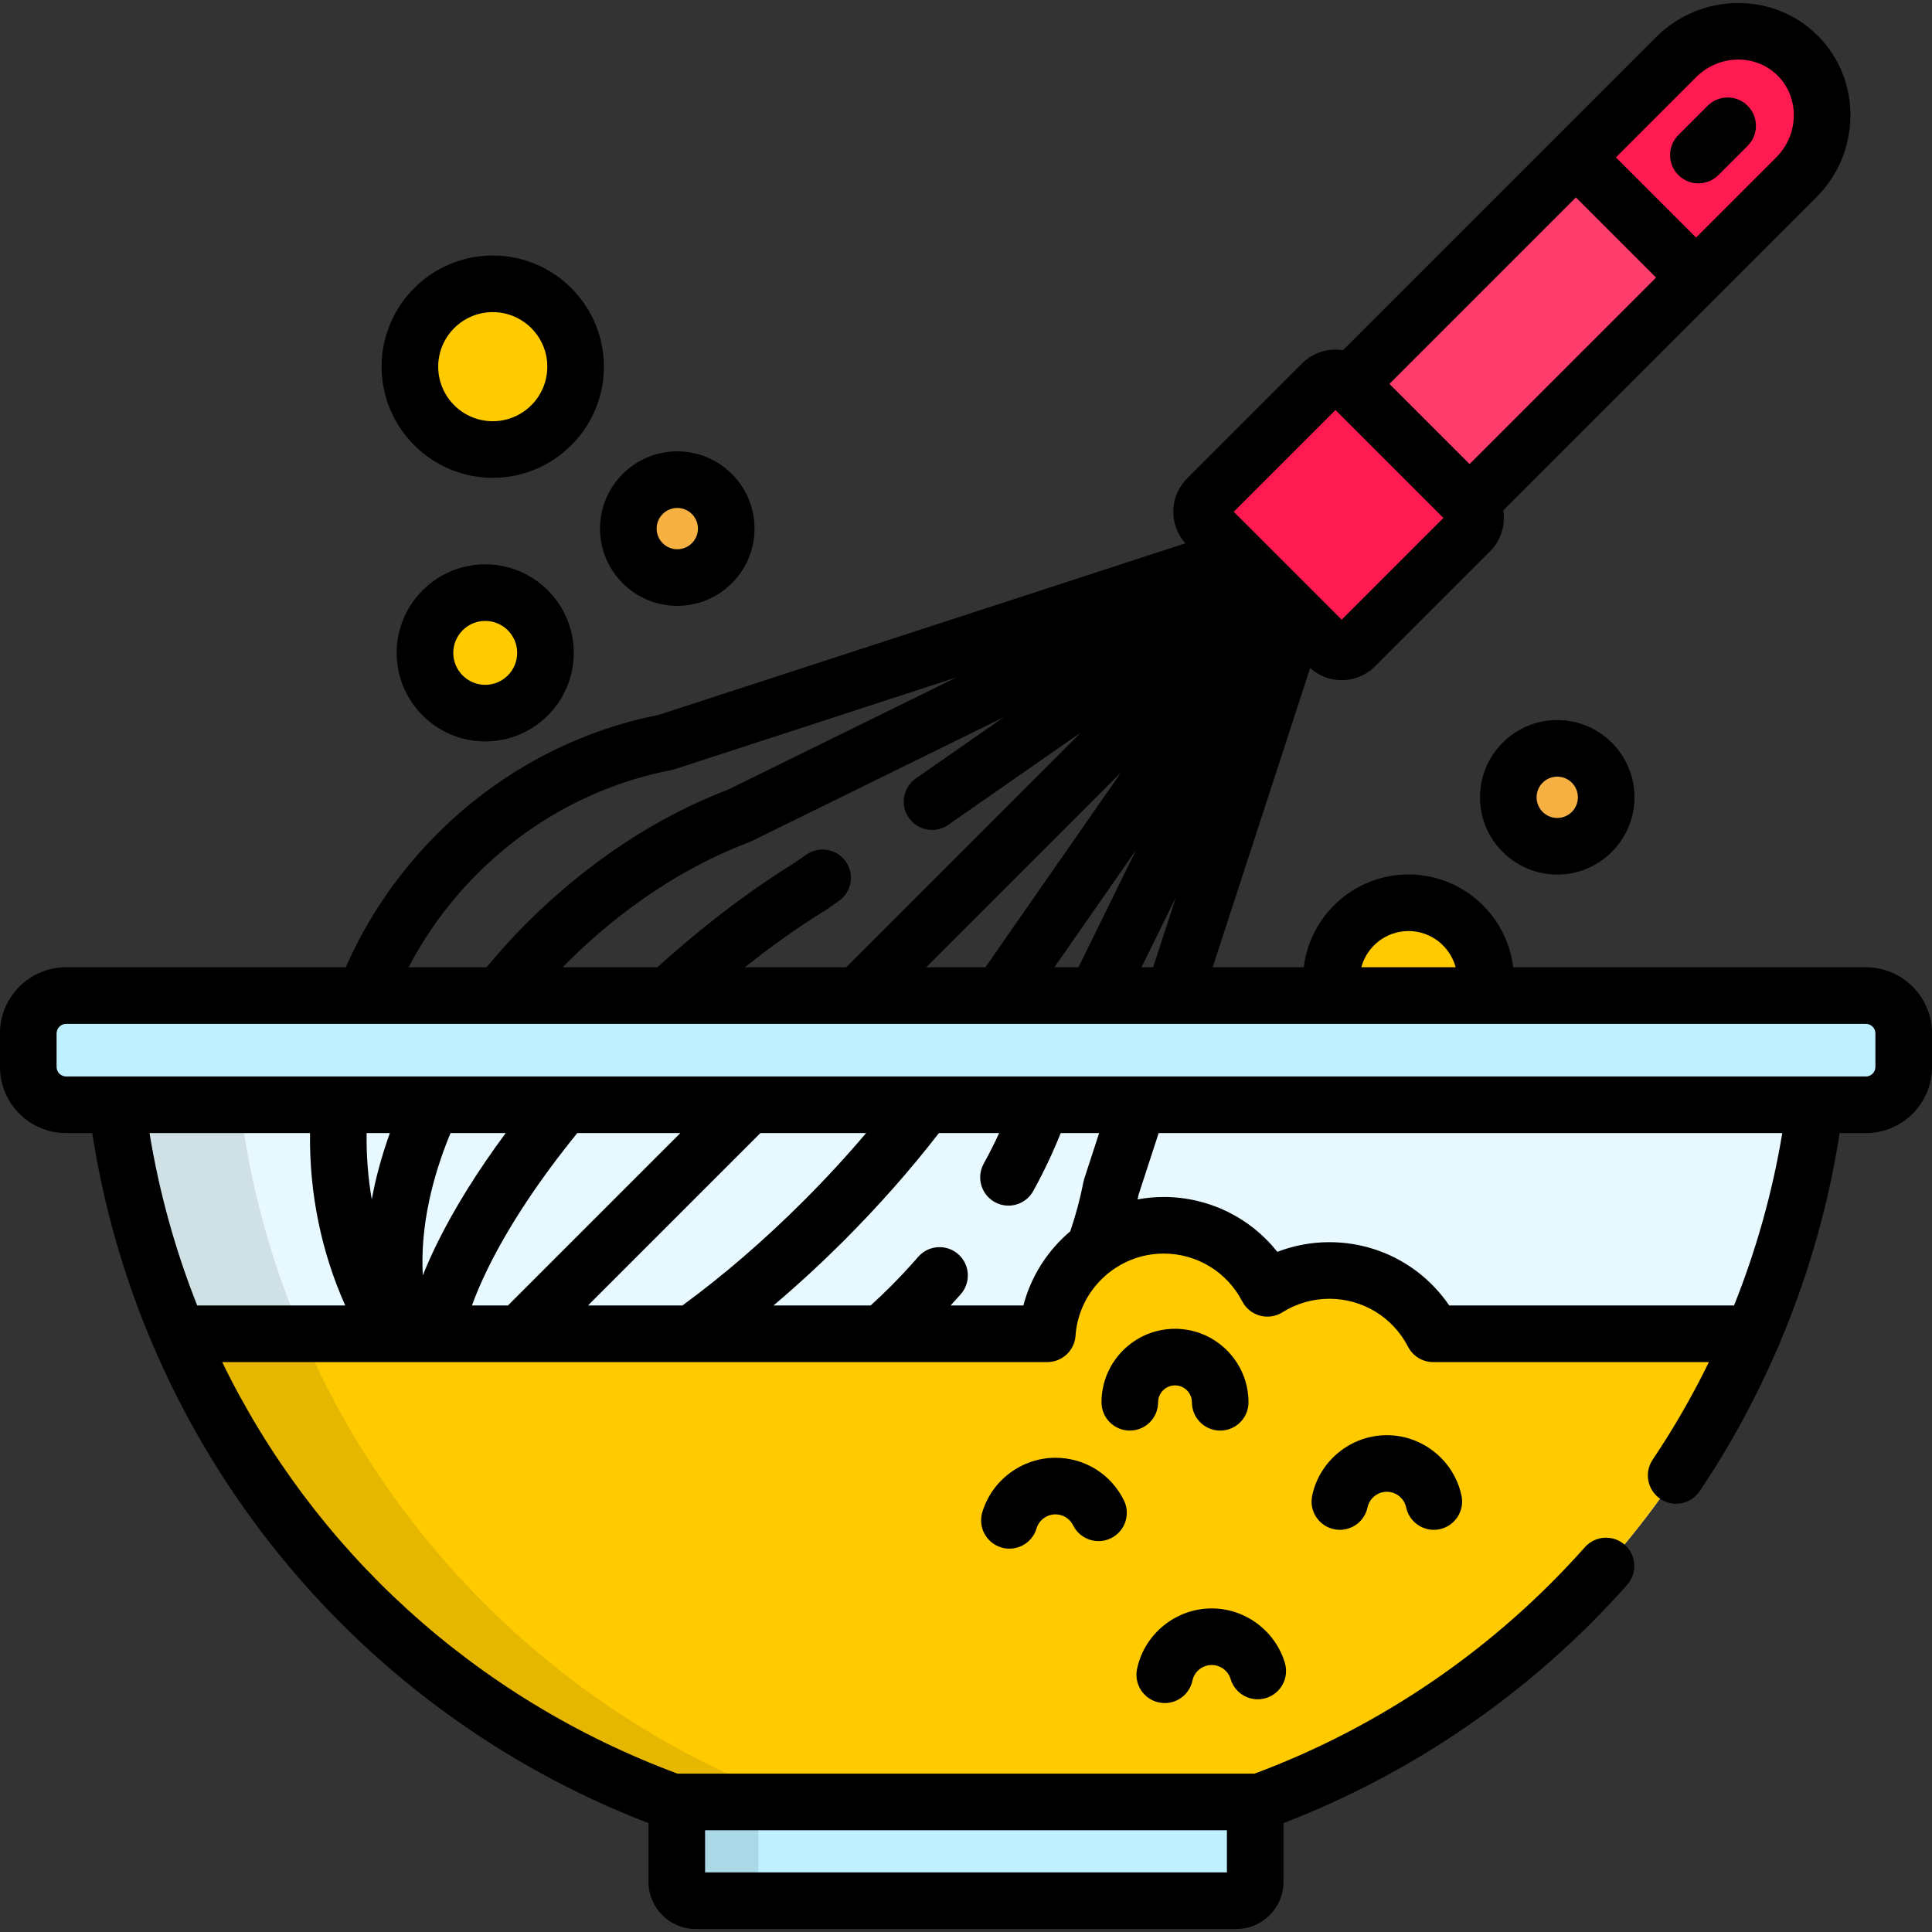 <?xml version="1.0" encoding="iso-8859-1"?>
<!-- Generator: Adobe Illustrator 19.0.0, SVG Export Plug-In . SVG Version: 6.00 Build 0)  -->
<svg version="1.1" id="Layer_1" xmlns="http://www.w3.org/2000/svg" xmlns:xlink="http://www.w3.org/1999/xlink" x="0px" y="0px"
	 viewBox="0 0 512 512" style="enable-background:new 0 0 512 512;" xml:space="preserve">
<rect x="0" y="0" width="512" height="512" fill="#333333" stroke="none"/>
<g>
	<path style="fill:#E7F9FF;" d="M30.977,292.777c10.438,83.386,66.624,154.867,146.17,184.37c0.693,0.257,1.426,0.389,2.167,0.389
		h153.372c0.74,0,1.474-0.131,2.166-0.389c79.546-29.502,135.733-100.983,146.17-184.37H30.977z"/>
	<path style="fill:#FFCB00;" d="M393.303,263.836c0.274-1.336,0.42-2.72,0.42-4.138c0-11.299-9.16-20.459-20.459-20.459
		c-11.299,0-20.459,9.16-20.459,20.459c0,1.418,0.145,2.802,0.419,4.138H393.303z"/>
	<g>
		<path style="fill:#BEF0FF;" d="M179.356,477.535v21.171c0,2.75,2.25,5,5,5h143.287c2.75,0,5-2.25,5-5v-21.171H179.356z"/>
		<path style="opacity:0.1;" d="M201,498.706v-21.171h-21.644v21.171c0,2.75,2.25,5,5,5H206C203.25,503.706,201,501.456,201,498.706
			z"/>
	</g>
	<g>
		<path style="fill:#FF3D6C;" d="M476.425,14.758c-8.76-8.759-23.276-8.576-32.26,0.407l-86.57,86.57l31.852,31.853l86.57-86.57
			C485.001,38.034,485.185,23.517,476.425,14.758z"/>
		<g>
			<path style="fill:#FF1B52;" d="M476.425,14.758c-8.76-8.759-23.276-8.576-32.26,0.407l-26.543,26.542l31.852,31.853
				l26.542-26.542C485.001,38.034,485.185,23.517,476.425,14.758z"/>
		</g>
		<g>
			<path style="fill:#FF1B52;" d="M350.385,101.596c1.945-1.945,5.126-1.945,7.071,0l32.13,32.13c1.945,1.945,1.945,5.126,0,7.071
				l-30.497,30.497c-1.945,1.945-5.127,1.945-7.071,0l-32.13-32.13c-1.945-1.945-1.945-5.126,0-7.071L350.385,101.596z"/>
		</g>
	</g>
	<g>
		<path style="fill:#FFCB00;" d="M379.811,353.468c-5.139-9.962-15.522-16.778-27.505-16.778c-6.043,0-11.678,1.738-16.441,4.734
			c-5.151-9.925-15.515-16.711-27.47-16.711c-16.352,0-29.731,12.688-30.853,28.754H47.391
			c24.045,56.27,70.397,101.664,129.757,123.679c0.693,0.257,1.426,0.389,2.167,0.389h153.372c0.74,0,1.474-0.131,2.166-0.389
			c59.36-22.016,105.712-67.41,129.757-123.679H379.811z"/>
	</g>
	<path style="opacity:0.1;" d="M63.591,292.777H30.977c10.438,83.386,66.624,154.867,146.17,184.37
		c0.693,0.257,1.426,0.389,2.167,0.389h32.614c-0.74,0-1.473-0.131-2.167-0.389C130.216,447.644,74.03,376.163,63.591,292.777z"/>
	<g>
		<g>
			<path style="fill:#BEF0FF;" d="M504.5,282.777c0,5.5-4.5,10-10,10h-477c-5.5,0-10-4.5-10-10v-8.941c0-5.5,4.5-10,10-10h477
				c5.5,0,10,4.5,10,10V282.777z"/>
		</g>
	</g>
	<g>
		<circle style="fill:#FFCB00;" cx="128.59" cy="173.018" r="15.968"/>
	</g>
	<g>
		<circle style="fill:#F6B142;" cx="179.488" cy="140.085" r="12.974"/>
	</g>
	<g>
		<circle style="fill:#F6B142;" cx="412.684" cy="211.295" r="12.974"/>
	</g>
	<g>
		<circle style="fill:#FFCB00;" cx="130.586" cy="97.171" r="21.956"/>
	</g>
	<g>
		<g>
			<path d="M444.783,46.4c1.464,1.464,3.384,2.197,5.303,2.197c1.919,0,3.839-0.732,5.303-2.197l7.758-7.758
				c2.929-2.929,2.929-7.678,0-10.607c-2.929-2.929-7.678-2.929-10.606,0l-7.758,7.758C441.854,38.722,441.854,43.471,444.783,46.4z
				"/>
			<path d="M306.913,371.619c0-2.468,2.008-4.476,4.476-4.476c2.468,0,4.476,2.008,4.476,4.476c0,4.142,3.358,7.5,7.5,7.5
				c4.142,0,7.5-3.358,7.5-7.5c0-10.739-8.737-19.476-19.476-19.476c-10.739,0-19.476,8.737-19.476,19.476
				c0,4.142,3.358,7.5,7.5,7.5C303.555,379.119,306.913,375.761,306.913,371.619z"/>
			<path d="M307.12,451.165c0.522,0.11,1.043,0.163,1.557,0.163c3.47,0,6.585-2.422,7.331-5.952
				c0.505-2.395,2.655-4.132,5.112-4.132c2.295,0,4.355,1.532,5.008,3.726c1.183,3.97,5.358,6.23,9.329,5.047
				c3.97-1.183,6.229-5.359,5.047-9.329c-2.533-8.504-10.504-14.444-19.384-14.444c-9.505,0-17.827,6.743-19.788,16.034
				C300.475,446.33,303.067,450.31,307.12,451.165z"/>
			<path d="M367.526,380.336c-9.504,0-17.826,6.743-19.788,16.033c-0.856,4.053,1.735,8.032,5.788,8.888
				c0.522,0.111,1.043,0.164,1.557,0.164c3.47,0,6.585-2.421,7.331-5.952c0.506-2.395,2.656-4.132,5.112-4.132
				c2.456,0,4.606,1.738,5.111,4.132c0.856,4.052,4.836,6.644,8.888,5.789c4.053-0.856,6.644-4.836,5.789-8.888
				C385.352,387.079,377.03,380.336,367.526,380.336z"/>
			<path d="M279.703,386.324c-8.878,0-16.85,5.939-19.384,14.443c-1.183,3.97,1.076,8.146,5.046,9.329
				c0.715,0.213,1.435,0.315,2.145,0.315c3.231,0,6.215-2.105,7.185-5.36c0.654-2.194,2.714-3.727,5.009-3.727
				c2.003,0,3.799,1.117,4.689,2.914c1.838,3.712,6.334,5.231,10.049,3.395c3.712-1.837,5.232-6.336,3.395-10.049
				C294.397,390.638,287.449,386.324,279.703,386.324z"/>
			<path d="M494.5,256.336h-93.487c-1.667-13.836-13.471-24.597-27.749-24.597c-14.278,0-26.083,10.761-27.75,24.597h-24.145
				l25.831-79.297c2.295,2.07,5.232,3.215,8.353,3.215c3.343,0,6.482-1.298,8.839-3.655l30.497-30.497
				c2.945-2.945,4.098-7.004,3.484-10.833l82.947-82.947c5.736-5.736,8.952-13.344,9.054-21.423
				c0.103-8.15-2.967-15.766-8.646-21.444c-11.706-11.706-30.936-11.523-42.866,0.407l-82.947,82.947
				c-0.655-0.104-1.319-0.171-1.995-0.171c-3.343,0-6.482,1.298-8.839,3.655l-30.497,30.498c-4.718,4.718-4.854,12.292-0.438,17.193
				l-139.52,45.447c-22.223,4.414-42.534,15.316-58.768,31.549c-10.375,10.374-18.521,22.363-24.212,35.356H17.5
				c-9.649,0-17.5,7.851-17.5,17.5v8.941c0,9.649,7.851,17.5,17.5,17.5h6.958c2.973,19.29,8.349,38.063,15.951,55.917
				c0.051,0.129,0.104,0.256,0.162,0.382c7.916,18.496,18.224,36.001,30.752,52.051c26.195,33.56,60.912,59.28,100.534,74.529
				v15.549c0,6.893,5.607,12.5,12.5,12.5h143.287c6.892,0,12.5-5.607,12.5-12.5v-15.571c34.825-13.412,66.275-35.187,91.081-63.151
				c2.749-3.099,2.465-7.839-0.633-10.587c-3.099-2.749-7.838-2.464-10.587,0.633c-23.766,26.79-54.032,47.535-87.546,60.005
				H179.542c-53.933-20.065-96.477-59.394-120.664-109.068h218.665c3.939,0,7.208-3.048,7.482-6.977
				c0.852-12.211,11.118-21.777,23.371-21.777c8.784,0,16.759,4.853,20.814,12.666c0.966,1.861,2.667,3.233,4.69,3.783
				c2.023,0.55,4.185,0.227,5.96-0.889c3.727-2.344,8.031-3.583,12.448-3.583c8.808,0,16.793,4.873,20.84,12.717
				c1.287,2.494,3.859,4.061,6.665,4.061h73.064c-4.373,8.934-9.338,17.585-14.9,25.853c-2.312,3.437-1.4,8.097,2.037,10.409
				c1.284,0.864,2.739,1.278,4.179,1.278c2.413,0,4.782-1.163,6.23-3.315c8.072-12,14.983-24.746,20.691-37.999
				c0.297-0.518,0.534-1.073,0.702-1.659c7.464-17.701,12.77-36.29,15.705-55.258h6.981c9.649,0,17.5-7.851,17.5-17.5v-8.941
				C512,264.186,504.149,256.336,494.5,256.336z M449.469,20.469c6.082-6.082,15.796-6.264,21.653-0.407
				c2.794,2.794,4.305,6.576,4.253,10.648c-0.052,4.143-1.708,8.052-4.662,11.006l-21.239,21.239l-21.246-21.246L449.469,20.469z
				 M417.623,52.314l21.246,21.246l-49.421,49.421l-21.246-21.246L417.623,52.314z M353.92,108.667l28.595,28.595l-26.962,26.962
				l-28.595-28.595L353.92,108.667z M186.856,485.035h138.287v11.171H186.856V485.035z M373.264,246.738
				c5.981,0,11.015,4.079,12.5,9.597h-25.001C362.249,250.818,367.283,246.738,373.264,246.738z M311.649,237.746l-6.056,18.59
				h-3.08L311.649,237.746z M301.106,225.189L285.8,256.336h-6.375L301.106,225.189z M261.147,256.336h-15.694l51.647-51.647
				L261.147,256.336z M240.844,216.723c2.367,3.399,7.041,4.237,10.44,1.87l35.208-24.509l-62.252,62.252h-26.844
				c7.145-5.678,14.288-10.75,21.258-15.043c0.119-0.073,0.236-0.15,0.351-0.23l3.279-2.282c3.4-2.367,4.237-7.04,1.871-10.44
				c-2.366-3.401-7.041-4.236-10.44-1.871l-3.108,2.164c-11.96,7.385-24.348,16.827-36.405,27.703h-25.079
				c0.346-0.353,0.673-0.715,1.023-1.065c14.539-14.539,31.293-25.643,48.453-32.113c0.225-0.084,0.446-0.18,0.662-0.287
				l66.734-32.796l-23.282,16.207C239.315,208.649,238.477,213.323,240.844,216.723z M126.464,231.586
				c14.224-14.223,32.027-23.74,51.484-27.521c0.302-0.059,0.6-0.136,0.892-0.231l74.596-24.299l-60.47,29.718
				c-19.019,7.233-37.485,19.472-53.425,35.412c-3.759,3.759-7.272,7.668-10.589,11.671h-20.664
				C112.976,247.344,119.06,238.991,126.464,231.586z M52.266,345.967c-5.774-14.546-10.043-29.841-12.638-45.69h42.531
				c-0.196,16.09,3.032,31.587,9.335,45.69H52.266z M99.07,315.068c-0.199,0.934-0.38,1.862-0.552,2.787
				c-0.983-5.728-1.443-11.604-1.359-17.577h6.162C101.553,305.201,100.121,310.143,99.07,315.068z M112.051,337.993
				c-0.346-6.148,0.192-12.781,1.689-19.796c1.271-5.957,3.184-11.957,5.655-17.92h14.624
				c-7.413,10.006-13.589,19.892-18.174,29.215C114.371,332.491,113.121,335.315,112.051,337.993z M125.065,345.967
				c1.075-2.969,2.465-6.246,4.24-9.855c5.549-11.284,13.679-23.536,23.683-35.835H180.3l-45.69,45.69H125.065z M155.822,345.967
				l45.69-45.69h28.017c-5.111,6.035-10.628,12.034-16.485,17.891c-10.554,10.554-21.496,19.971-32.208,27.799H155.822z
				 M287.349,312.344c-0.095,0.292-0.172,0.59-0.231,0.892c-0.866,4.454-2.036,8.82-3.49,13.077
				c-5.961,5.039-10.392,11.858-12.426,19.654h-19.293c0.921-1.01,1.849-2.017,2.738-3.04c2.718-3.126,2.387-7.863-0.739-10.581
				c-3.126-2.718-7.864-2.388-10.581,0.739c-2.357,2.711-4.852,5.386-7.415,7.949c-1.7,1.7-3.437,3.333-5.191,4.933H204.99
				c6.377-5.409,12.648-11.179,18.661-17.193c9.261-9.261,17.736-18.884,25.164-28.498h15.974c-1.253,2.716-2.616,5.425-4.096,8.105
				c-2.002,3.626-0.685,8.189,2.941,10.19c3.628,2.002,8.189,0.684,10.19-2.941c2.789-5.052,5.215-10.206,7.277-15.354h10.177
				L287.349,312.344z M459.537,345.967H384.06c-7.112-10.454-18.897-16.778-31.754-16.778c-4.751,0-9.423,0.875-13.804,2.562
				c-7.209-9.108-18.206-14.538-30.108-14.538c-2.362,0-4.678,0.223-6.931,0.639c0.092-0.433,0.202-0.859,0.288-1.293l5.304-16.281
				h165.265C469.731,315.907,465.428,331.246,459.537,345.967z M497,282.777c0,1.355-1.145,2.5-2.5,2.5h-477
				c-1.355,0-2.5-1.145-2.5-2.5v-8.941c0-1.355,1.145-2.5,2.5-2.5h477c1.355,0,2.5,1.145,2.5,2.5V282.777z"/>
			<path d="M412.684,190.821c-11.289,0-20.474,9.184-20.474,20.474c0,11.29,9.185,20.474,20.474,20.474
				c11.289,0,20.474-9.185,20.474-20.474C433.158,200.006,423.974,190.821,412.684,190.821z M412.684,216.769
				c-3.018,0-5.474-2.456-5.474-5.474c0-3.018,2.456-5.474,5.474-5.474c3.018,0,5.474,2.455,5.474,5.474
				C418.158,214.313,415.703,216.769,412.684,216.769z"/>
			<path d="M128.59,149.551c-12.94,0-23.468,10.528-23.468,23.468c0,12.94,10.528,23.468,23.468,23.468
				c12.94,0,23.468-10.528,23.468-23.468C152.058,160.078,141.53,149.551,128.59,149.551z M128.59,181.486
				c-4.669,0-8.468-3.799-8.468-8.468c0-4.669,3.799-8.468,8.468-8.468c4.669,0,8.468,3.799,8.468,8.468
				C137.058,177.687,133.259,181.486,128.59,181.486z"/>
			<path d="M179.487,160.558c11.29,0,20.474-9.185,20.474-20.474c0-11.29-9.185-20.474-20.474-20.474
				c-11.289,0-20.474,9.185-20.474,20.474C159.014,151.374,168.198,160.558,179.487,160.558z M179.487,134.611
				c3.019,0,5.474,2.456,5.474,5.474c0,3.018-2.456,5.474-5.474,5.474c-3.018,0-5.474-2.456-5.474-5.474
				C174.014,137.066,176.469,134.611,179.487,134.611z"/>
			<path d="M130.586,126.627c16.242,0,29.456-13.214,29.456-29.456c0-16.242-13.214-29.456-29.456-29.456
				c-16.242,0-29.456,13.214-29.456,29.456C101.13,113.413,114.344,126.627,130.586,126.627z M130.586,82.715
				c7.971,0,14.456,6.485,14.456,14.456c0,7.971-6.485,14.456-14.456,14.456c-7.971,0-14.456-6.485-14.456-14.456
				C116.13,89.2,122.615,82.715,130.586,82.715z"/>
		</g>
	</g>
</g>
<g>
</g>
<g>
</g>
<g>
</g>
<g>
</g>
<g>
</g>
<g>
</g>
<g>
</g>
<g>
</g>
<g>
</g>
<g>
</g>
<g>
</g>
<g>
</g>
<g>
</g>
<g>
</g>
<g>
</g>
</svg>
